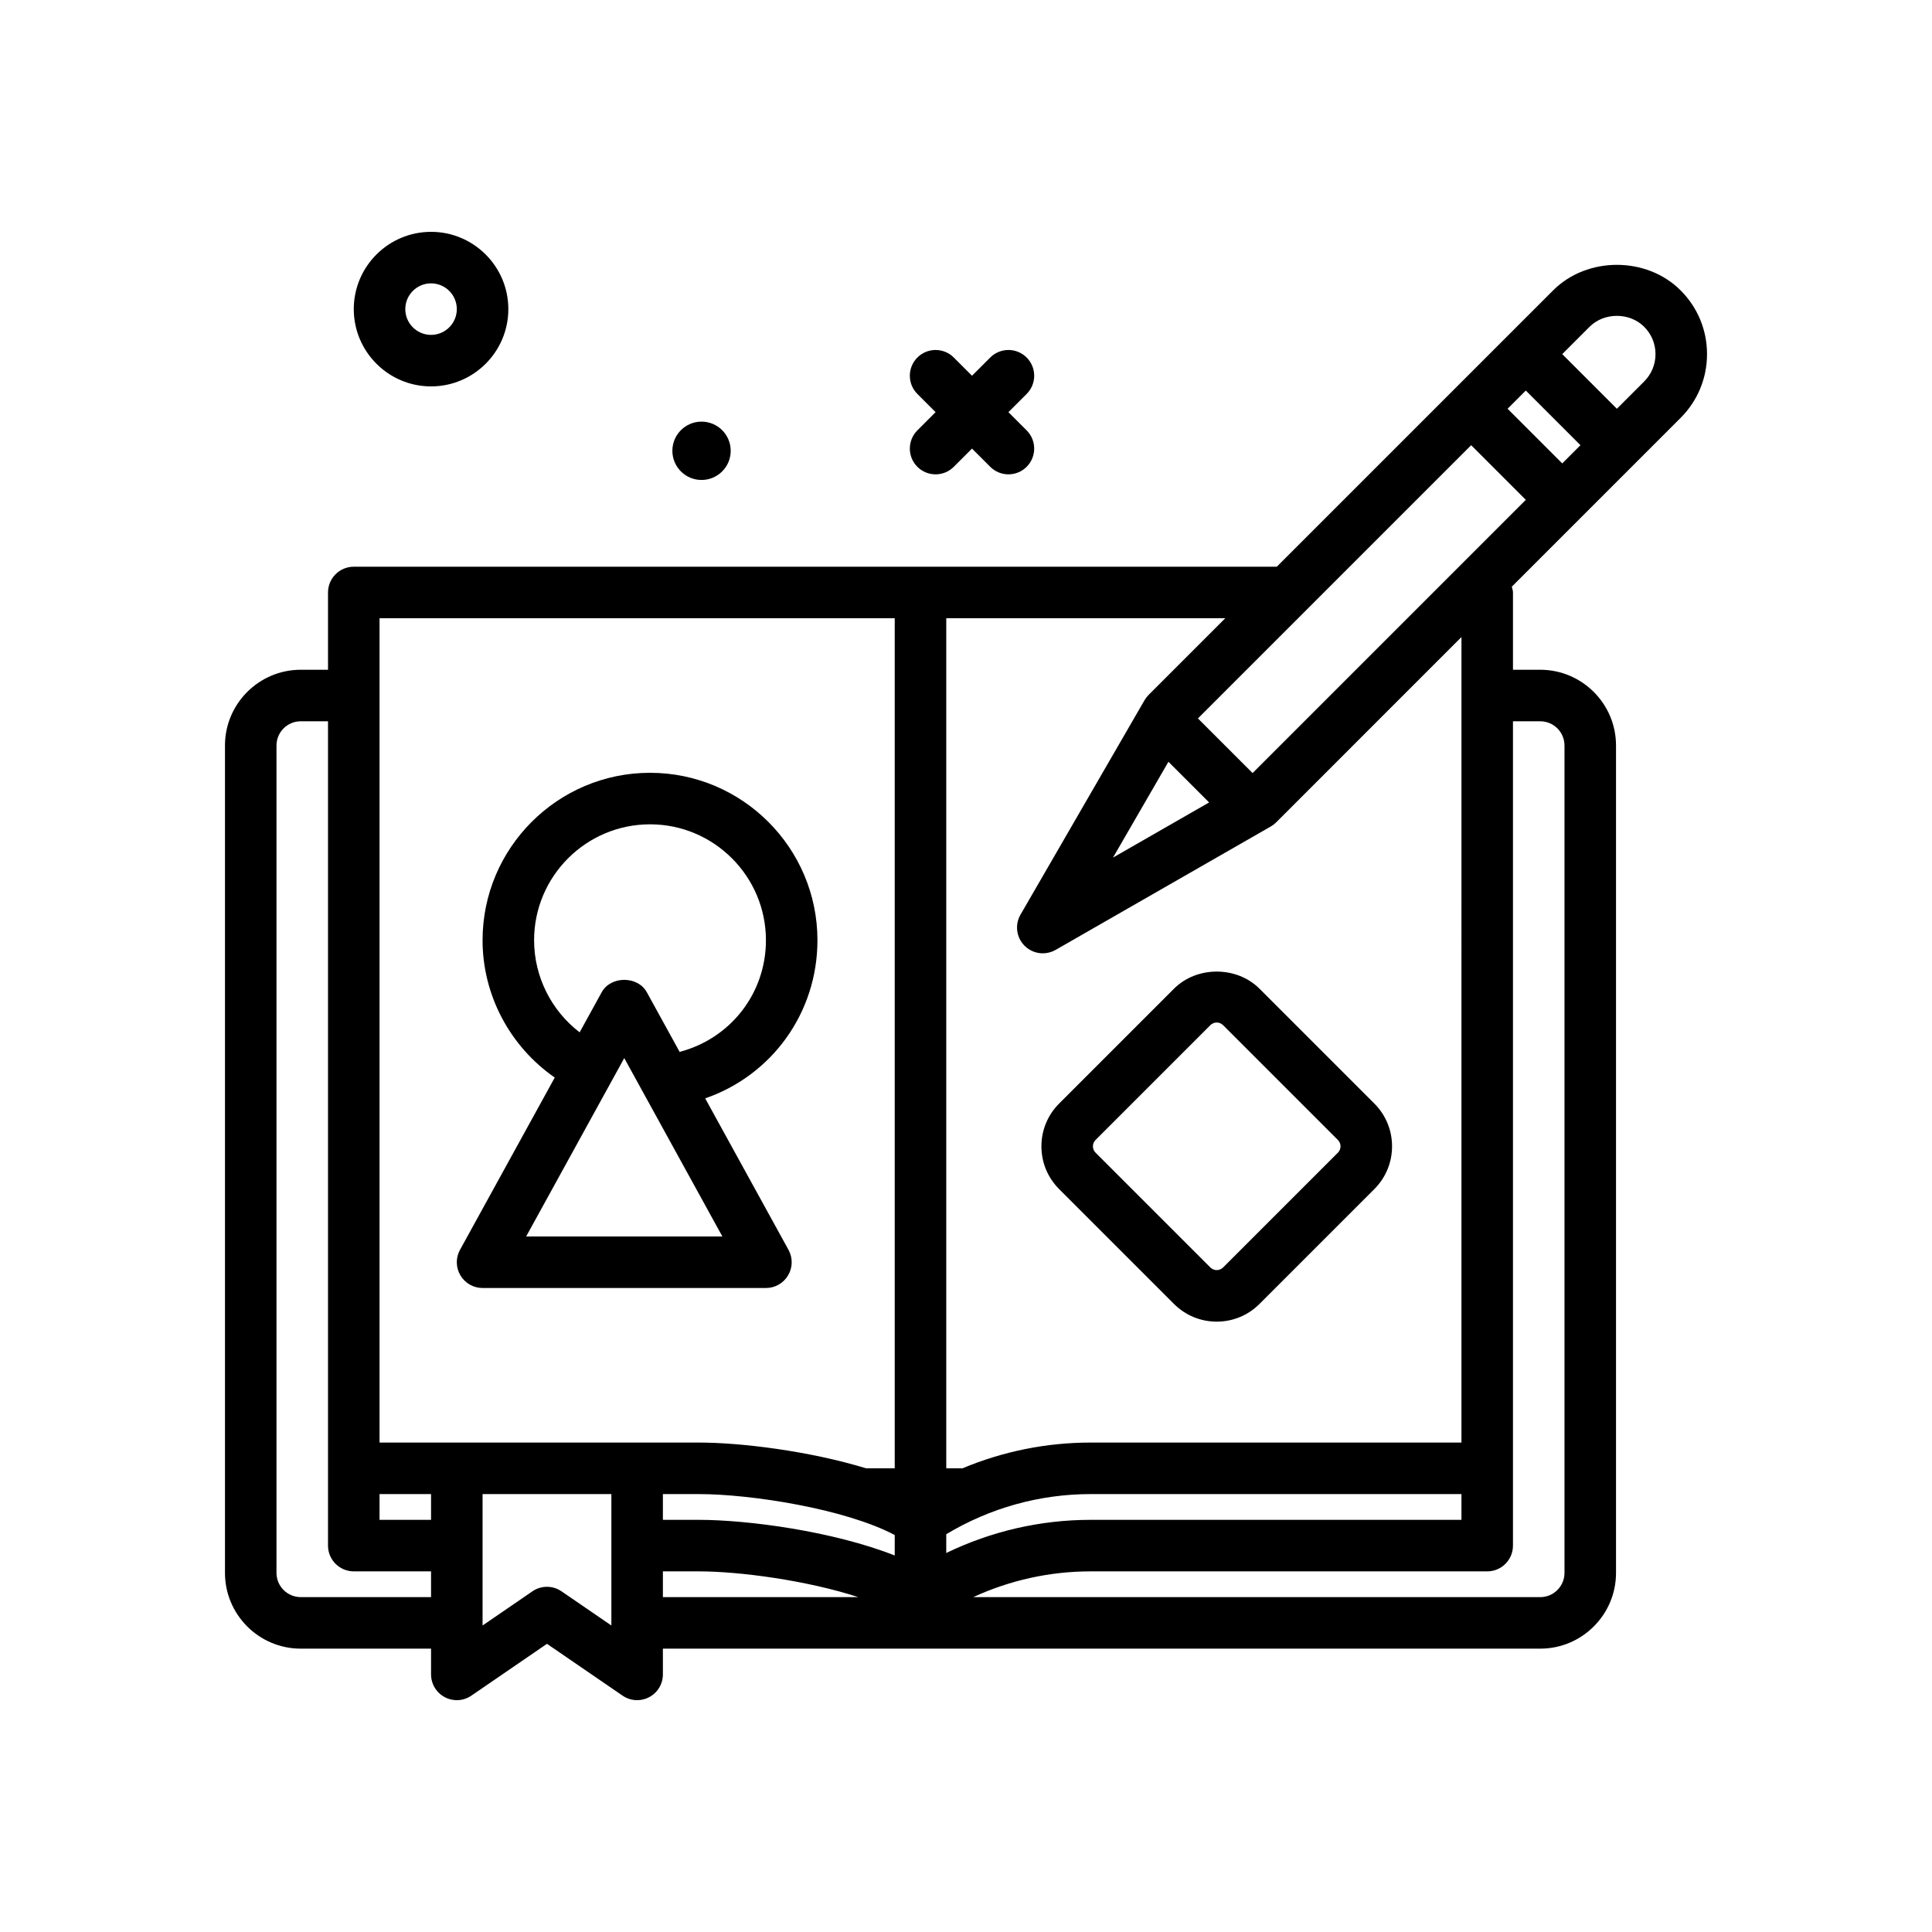 <svg id="sketch" enable-background="new 0 0 300 300" height="512" viewBox="0 0 300 300" width="512" xmlns="http://www.w3.org/2000/svg"><g><path d="m142.449 72.484c.781.781 1.805 1.172 2.828 1.172s2.047-.391 2.828-1.172l2.828-2.828 2.828 2.828c.781.781 1.805 1.172 2.828 1.172s2.047-.391 2.828-1.172c1.562-1.562 1.562-4.094 0-5.656l-2.827-2.828 2.828-2.828c1.562-1.562 1.562-4.094 0-5.656s-4.094-1.562-5.656 0l-2.828 2.828-2.828-2.828c-1.562-1.562-4.094-1.562-5.656 0s-1.562 4.094 0 5.656l2.827 2.828-2.828 2.828c-1.562 1.562-1.562 4.094 0 5.656z"/><circle cx="108.934" cy="70" r="4.529"/><path d="m66.934 60c6.617 0 12-5.383 12-12s-5.383-12-12-12-12 5.383-12 12 5.382 12 12 12zm0-16c2.207 0 4 1.793 4 4s-1.793 4-4 4-4-1.793-4-4 1.793-4 4-4z"/><path d="m265.066 54.988c0-3.742-1.457-7.258-4.102-9.898-5.285-5.285-14.504-5.289-19.797 0l-42.909 42.91h-143.324c-2.211 0-4 1.789-4 4v12h-4.234c-6.488 0-11.766 5.277-11.766 11.766v128.469c0 6.488 5.277 11.766 11.766 11.766h20.234v4c0 1.484.824 2.848 2.137 3.539 1.316.691 2.898.602 4.125-.242l11.738-8.047 11.738 8.047c.68.469 1.469.703 2.262.703.637 0 1.277-.152 1.863-.461 1.312-.691 2.137-2.055 2.137-3.539v-4h136.234c6.488 0 11.766-5.277 11.766-11.766v-128.47c0-6.488-5.277-11.766-11.766-11.766h-4.234v-11.999c0-.319-.111-.602-.181-.899l26.212-26.214c2.644-2.645 4.101-6.161 4.101-9.899zm-70.566 65.055-8.486-8.486 42.428-42.428 8.485 8.485zm-13.067-1.754 6.316 6.315-14.921 8.56zm52.665-54.817 2.828-2.828 8.485 8.484-2.828 2.829zm-95.164 32.528v132h-4.443c-8.88-2.707-19.46-4-25.979-4h-49.578v-128zm-72 140h-8v-4h8zm36-4h5.578c8.041 0 22.681 2.268 30.422 6.356v3.18c-9.522-3.759-22.771-5.536-30.422-5.536h-5.578zm44 6.232c6.776-4.067 14.478-6.232 22.422-6.232h57.578v4h-57.578c-7.829 0-15.455 1.781-22.422 5.147zm-100.235 9.768c-2.078 0-3.766-1.688-3.766-3.766v-128.469c0-2.078 1.688-3.766 3.766-3.766h4.234v128c0 2.211 1.789 4 4 4h12v4h-20.234zm40.496-.899c-1.359-.938-3.164-.938-4.523 0l-7.738 5.305v-20.406h20v20.406zm15.739-3.101h5.578c6.338 0 16.809 1.407 24.761 4h-30.339zm136.234-132c2.078 0 3.766 1.688 3.766 3.766v128.469c0 2.078-1.688 3.766-3.766 3.766h-88.041c5.691-2.622 11.883-4 18.228-4h61.578c2.211 0 4-1.789 4-4v-128.001zm-12.234 112h-57.578c-6.896 0-13.638 1.375-19.908 4h-2.513v-132h43.324l-11.898 11.898c-.246.246-.457.52-.633.82l-19.266 33.309c-.906 1.566-.648 3.547.629 4.828.77.773 1.797 1.176 2.832 1.176.684 0 1.367-.172 1.992-.531l33.402-19.16c.309-.176.594-.395.844-.645l28.773-28.775zm28.375-164.77-4.242 4.242-8.485-8.484 4.242-4.242c2.266-2.266 6.219-2.266 8.484 0 1.133 1.133 1.758 2.641 1.758 4.242s-.625 3.109-1.757 4.242z"/><path d="m182.293 153.527-17.832 17.832c-1.773 1.773-2.75 4.133-2.75 6.641s.977 4.867 2.75 6.641l17.832 17.832c1.773 1.773 4.133 2.75 6.641 2.75s4.867-.977 6.641-2.75l17.832-17.832c1.773-1.773 2.75-4.133 2.75-6.641s-.977-4.867-2.75-6.641l-17.832-17.832c-3.548-3.547-9.735-3.547-13.282 0zm25.457 25.457-17.832 17.832c-.547.539-1.422.539-1.969 0l-17.832-17.832c-.543-.543-.543-1.426 0-1.969l17.832-17.832c.273-.27.629-.406.984-.406s.711.137.984.406l17.832 17.832c.544.543.544 1.426.001 1.969z"/><path d="m74.934 200h44c1.414 0 2.723-.746 3.441-1.965.723-1.215.746-2.723.062-3.961l-12.937-23.521c10.325-3.557 17.433-13.253 17.433-24.553 0-14.336-11.664-26-26-26s-26 11.664-26 26c0 8.546 4.263 16.494 11.209 21.323l-14.712 26.751c-.684 1.238-.66 2.746.062 3.961.719 1.219 2.028 1.965 3.442 1.965zm8-54c0-9.926 8.074-18 18-18s18 8.074 18 18c0 8.296-5.553 15.278-13.402 17.336l-5.094-9.262c-1.406-2.562-5.602-2.562-7.008 0l-3.424 6.226c-4.412-3.378-7.072-8.666-7.072-14.3zm14 18.301 15.234 27.699h-30.469z"/></g></svg>